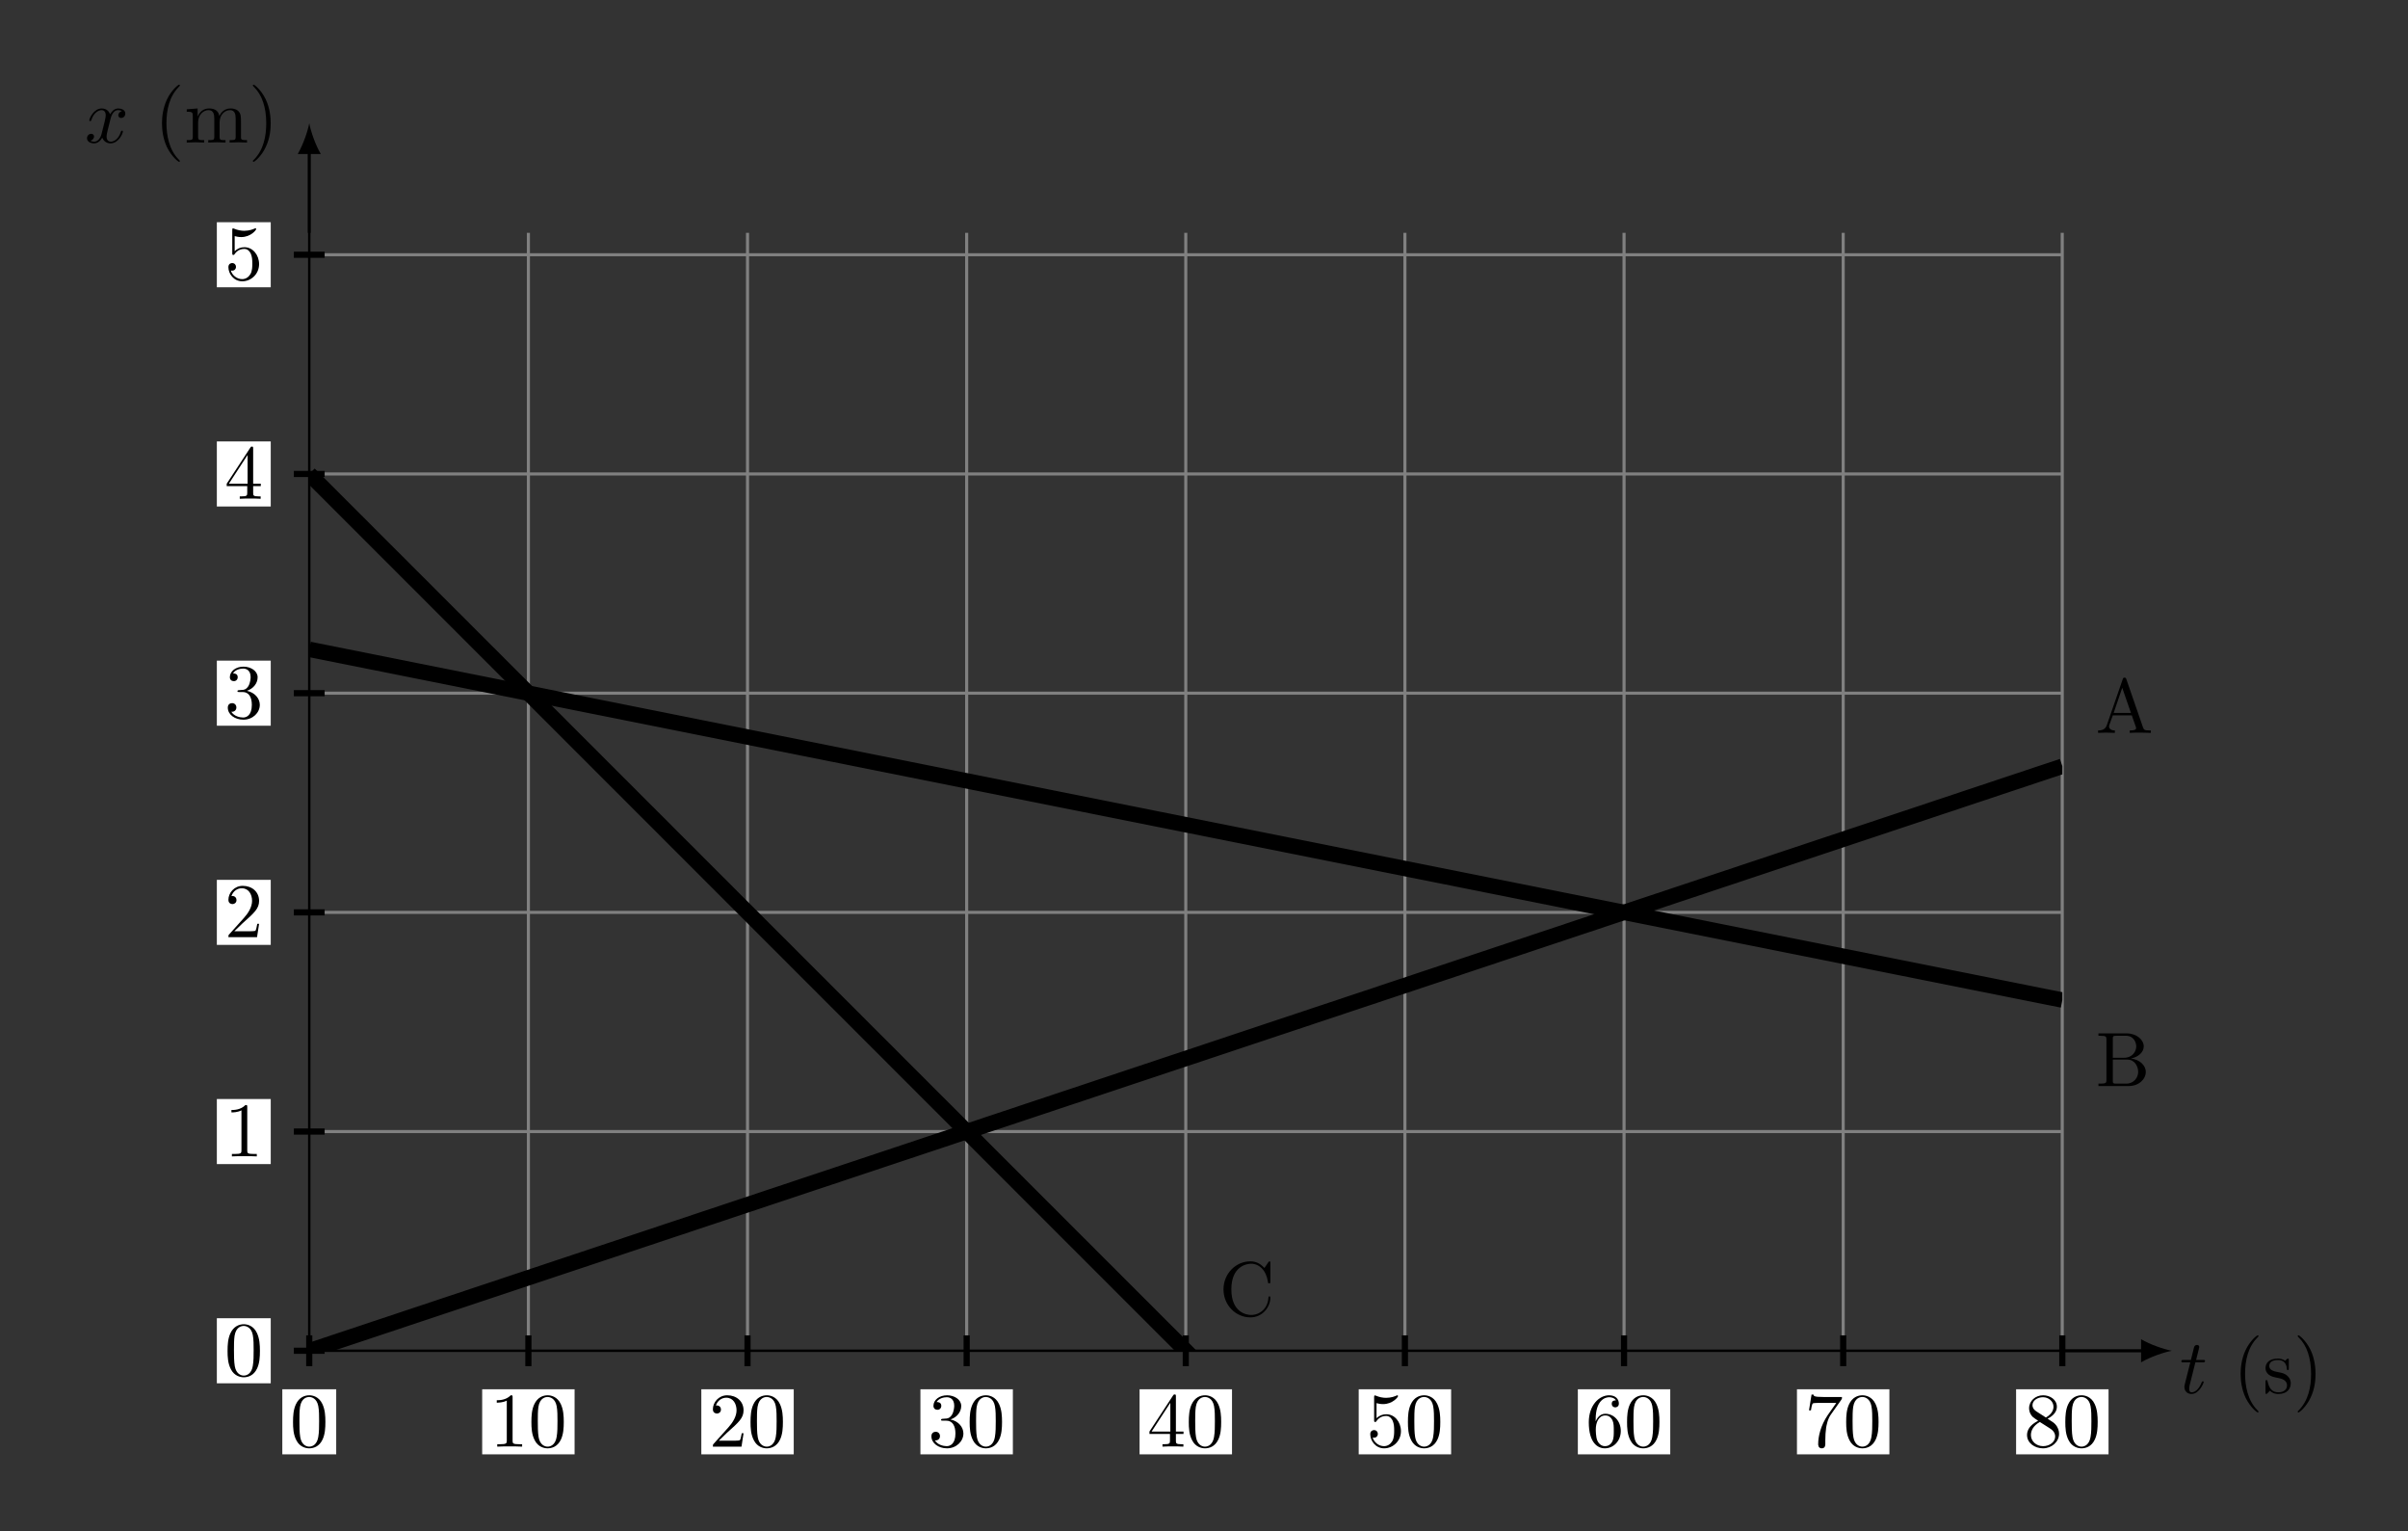 <?xml version="1.0" encoding="UTF-8"?>
<svg xmlns="http://www.w3.org/2000/svg" xmlns:xlink="http://www.w3.org/1999/xlink" width="311.497" height="198.037" viewBox="0 0 311.497 198.037">
<rect x="0" y="0" width="311.497" height="198.037" fill="#333333" stroke="none"/>
<defs>
<g>
<g id="glyph-0-0">
<path d="M 2.047 -3.984 L 2.984 -3.984 C 3.188 -3.984 3.297 -3.984 3.297 -4.188 C 3.297 -4.297 3.188 -4.297 3.016 -4.297 L 2.141 -4.297 C 2.5 -5.719 2.547 -5.906 2.547 -5.969 C 2.547 -6.141 2.422 -6.234 2.25 -6.234 C 2.219 -6.234 1.938 -6.234 1.859 -5.875 L 1.469 -4.297 L 0.531 -4.297 C 0.328 -4.297 0.234 -4.297 0.234 -4.109 C 0.234 -3.984 0.312 -3.984 0.516 -3.984 L 1.391 -3.984 C 0.672 -1.156 0.625 -0.984 0.625 -0.812 C 0.625 -0.266 1 0.109 1.547 0.109 C 2.562 0.109 3.125 -1.344 3.125 -1.422 C 3.125 -1.531 3.047 -1.531 3.016 -1.531 C 2.922 -1.531 2.906 -1.5 2.859 -1.391 C 2.438 -0.344 1.906 -0.109 1.562 -0.109 C 1.359 -0.109 1.25 -0.234 1.25 -0.562 C 1.25 -0.812 1.281 -0.875 1.312 -1.047 Z M 2.047 -3.984 "/>
</g>
<g id="glyph-0-1">
<path d="M 3.328 -3.016 C 3.391 -3.266 3.625 -4.188 4.312 -4.188 C 4.359 -4.188 4.609 -4.188 4.812 -4.062 C 4.531 -4 4.344 -3.766 4.344 -3.516 C 4.344 -3.359 4.453 -3.172 4.719 -3.172 C 4.938 -3.172 5.25 -3.344 5.25 -3.75 C 5.25 -4.266 4.672 -4.406 4.328 -4.406 C 3.75 -4.406 3.406 -3.875 3.281 -3.656 C 3.031 -4.312 2.5 -4.406 2.203 -4.406 C 1.172 -4.406 0.594 -3.125 0.594 -2.875 C 0.594 -2.766 0.703 -2.766 0.719 -2.766 C 0.797 -2.766 0.828 -2.797 0.844 -2.875 C 1.188 -3.938 1.844 -4.188 2.188 -4.188 C 2.375 -4.188 2.719 -4.094 2.719 -3.516 C 2.719 -3.203 2.547 -2.547 2.188 -1.141 C 2.031 -0.531 1.672 -0.109 1.234 -0.109 C 1.172 -0.109 0.953 -0.109 0.734 -0.234 C 0.984 -0.297 1.203 -0.5 1.203 -0.781 C 1.203 -1.047 0.984 -1.125 0.844 -1.125 C 0.531 -1.125 0.297 -0.875 0.297 -0.547 C 0.297 -0.094 0.781 0.109 1.219 0.109 C 1.891 0.109 2.25 -0.594 2.266 -0.641 C 2.391 -0.281 2.75 0.109 3.344 0.109 C 4.375 0.109 4.938 -1.172 4.938 -1.422 C 4.938 -1.531 4.859 -1.531 4.828 -1.531 C 4.734 -1.531 4.719 -1.484 4.688 -1.422 C 4.359 -0.344 3.688 -0.109 3.375 -0.109 C 2.984 -0.109 2.828 -0.422 2.828 -0.766 C 2.828 -0.984 2.875 -1.203 2.984 -1.641 Z M 3.328 -3.016 "/>
</g>
<g id="glyph-1-0">
<path d="M 3.297 2.391 C 3.297 2.359 3.297 2.344 3.125 2.172 C 1.891 0.922 1.562 -0.969 1.562 -2.5 C 1.562 -4.234 1.938 -5.969 3.172 -7.203 C 3.297 -7.328 3.297 -7.344 3.297 -7.375 C 3.297 -7.453 3.266 -7.484 3.203 -7.484 C 3.094 -7.484 2.203 -6.797 1.609 -5.531 C 1.109 -4.438 0.984 -3.328 0.984 -2.5 C 0.984 -1.719 1.094 -0.516 1.641 0.625 C 2.25 1.844 3.094 2.5 3.203 2.5 C 3.266 2.5 3.297 2.469 3.297 2.391 Z M 3.297 2.391 "/>
</g>
<g id="glyph-1-1">
<path d="M 3.594 -1.281 C 3.594 -1.797 3.297 -2.109 3.172 -2.219 C 2.844 -2.547 2.453 -2.625 2.031 -2.703 C 1.469 -2.812 0.812 -2.938 0.812 -3.516 C 0.812 -3.875 1.062 -4.281 1.922 -4.281 C 3.016 -4.281 3.078 -3.375 3.094 -3.078 C 3.094 -2.984 3.203 -2.984 3.203 -2.984 C 3.344 -2.984 3.344 -3.031 3.344 -3.219 L 3.344 -4.234 C 3.344 -4.391 3.344 -4.469 3.234 -4.469 C 3.188 -4.469 3.156 -4.469 3.031 -4.344 C 3 -4.312 2.906 -4.219 2.859 -4.188 C 2.484 -4.469 2.078 -4.469 1.922 -4.469 C 0.703 -4.469 0.328 -3.797 0.328 -3.234 C 0.328 -2.891 0.484 -2.609 0.75 -2.391 C 1.078 -2.141 1.359 -2.078 2.078 -1.938 C 2.297 -1.891 3.109 -1.734 3.109 -1.016 C 3.109 -0.516 2.766 -0.109 1.984 -0.109 C 1.141 -0.109 0.781 -0.672 0.594 -1.531 C 0.562 -1.656 0.562 -1.688 0.453 -1.688 C 0.328 -1.688 0.328 -1.625 0.328 -1.453 L 0.328 -0.125 C 0.328 0.047 0.328 0.109 0.438 0.109 C 0.484 0.109 0.5 0.094 0.688 -0.094 C 0.703 -0.109 0.703 -0.125 0.891 -0.312 C 1.328 0.094 1.781 0.109 1.984 0.109 C 3.125 0.109 3.594 -0.562 3.594 -1.281 Z M 3.594 -1.281 "/>
</g>
<g id="glyph-1-2">
<path d="M 2.875 -2.5 C 2.875 -3.266 2.766 -4.469 2.219 -5.609 C 1.625 -6.828 0.766 -7.484 0.672 -7.484 C 0.609 -7.484 0.562 -7.438 0.562 -7.375 C 0.562 -7.344 0.562 -7.328 0.75 -7.141 C 1.734 -6.156 2.297 -4.578 2.297 -2.5 C 2.297 -0.781 1.938 0.969 0.703 2.219 C 0.562 2.344 0.562 2.359 0.562 2.391 C 0.562 2.453 0.609 2.5 0.672 2.5 C 0.766 2.5 1.672 1.812 2.25 0.547 C 2.766 -0.547 2.875 -1.656 2.875 -2.5 Z M 2.875 -2.5 "/>
</g>
<g id="glyph-1-3">
<path d="M 8.109 0 L 8.109 -0.312 C 7.594 -0.312 7.344 -0.312 7.328 -0.609 L 7.328 -2.516 C 7.328 -3.375 7.328 -3.672 7.016 -4.031 C 6.875 -4.203 6.547 -4.406 5.969 -4.406 C 5.141 -4.406 4.688 -3.812 4.531 -3.422 C 4.391 -4.297 3.656 -4.406 3.203 -4.406 C 2.469 -4.406 2 -3.984 1.719 -3.359 L 1.719 -4.406 L 0.312 -4.297 L 0.312 -3.984 C 1.016 -3.984 1.094 -3.922 1.094 -3.422 L 1.094 -0.75 C 1.094 -0.312 0.984 -0.312 0.312 -0.312 L 0.312 0 L 1.453 -0.031 L 2.562 0 L 2.562 -0.312 C 1.891 -0.312 1.781 -0.312 1.781 -0.75 L 1.781 -2.594 C 1.781 -3.625 2.5 -4.188 3.125 -4.188 C 3.766 -4.188 3.875 -3.656 3.875 -3.078 L 3.875 -0.75 C 3.875 -0.312 3.766 -0.312 3.094 -0.312 L 3.094 0 L 4.219 -0.031 L 5.328 0 L 5.328 -0.312 C 4.672 -0.312 4.562 -0.312 4.562 -0.75 L 4.562 -2.594 C 4.562 -3.625 5.266 -4.188 5.906 -4.188 C 6.531 -4.188 6.641 -3.656 6.641 -3.078 L 6.641 -0.75 C 6.641 -0.312 6.531 -0.312 5.859 -0.312 L 5.859 0 L 6.984 -0.031 Z M 8.109 0 "/>
</g>
<g id="glyph-1-4">
<path d="M 7.141 0 L 7.141 -0.312 L 6.969 -0.312 C 6.375 -0.312 6.234 -0.375 6.125 -0.703 L 3.969 -6.938 C 3.922 -7.062 3.891 -7.141 3.734 -7.141 C 3.578 -7.141 3.547 -7.078 3.5 -6.938 L 1.438 -0.984 C 1.25 -0.469 0.859 -0.312 0.312 -0.312 L 0.312 0 L 1.328 -0.031 L 2.484 0 L 2.484 -0.312 C 1.984 -0.312 1.734 -0.562 1.734 -0.812 C 1.734 -0.844 1.75 -0.953 1.75 -0.969 L 2.219 -2.266 L 4.672 -2.266 L 5.203 -0.75 C 5.219 -0.703 5.234 -0.641 5.234 -0.609 C 5.234 -0.312 4.672 -0.312 4.406 -0.312 L 4.406 0 C 4.766 -0.031 5.469 -0.031 5.844 -0.031 Z M 4.562 -2.578 L 2.328 -2.578 L 3.438 -5.828 Z M 4.562 -2.578 "/>
</g>
<g id="glyph-1-5">
<path d="M 6.625 -2.328 C 6.625 -2.422 6.625 -2.5 6.5 -2.5 C 6.391 -2.5 6.391 -2.438 6.375 -2.328 C 6.297 -0.906 5.234 -0.094 4.141 -0.094 C 3.531 -0.094 1.578 -0.422 1.578 -3.406 C 1.578 -6.375 3.531 -6.719 4.141 -6.719 C 5.219 -6.719 6.109 -5.812 6.312 -4.359 C 6.328 -4.219 6.328 -4.188 6.469 -4.188 C 6.625 -4.188 6.625 -4.219 6.625 -4.422 L 6.625 -6.781 C 6.625 -6.953 6.625 -7.031 6.516 -7.031 C 6.484 -7.031 6.438 -7.031 6.359 -6.906 L 5.859 -6.172 C 5.5 -6.531 4.984 -7.031 4.031 -7.031 C 2.156 -7.031 0.562 -5.438 0.562 -3.406 C 0.562 -1.344 2.172 0.219 4.031 0.219 C 5.656 0.219 6.625 -1.172 6.625 -2.328 Z M 6.625 -2.328 "/>
</g>
<g id="glyph-1-6">
<path d="M 6.484 -1.828 C 6.484 -2.688 5.672 -3.438 4.562 -3.562 C 5.531 -3.75 6.219 -4.391 6.219 -5.125 C 6.219 -5.984 5.297 -6.812 4 -6.812 L 0.359 -6.812 L 0.359 -6.5 L 0.594 -6.5 C 1.359 -6.5 1.391 -6.391 1.391 -6.031 L 1.391 -0.781 C 1.391 -0.422 1.359 -0.312 0.594 -0.312 L 0.359 -0.312 L 0.359 0 L 4.266 0 C 5.594 0 6.484 -0.891 6.484 -1.828 Z M 5.25 -5.125 C 5.25 -4.484 4.766 -3.656 3.656 -3.656 L 2.219 -3.656 L 2.219 -6.094 C 2.219 -6.438 2.234 -6.5 2.703 -6.5 L 3.938 -6.5 C 4.906 -6.5 5.25 -5.656 5.25 -5.125 Z M 5.5 -1.828 C 5.5 -1.125 4.969 -0.312 3.953 -0.312 L 2.703 -0.312 C 2.234 -0.312 2.219 -0.375 2.219 -0.703 L 2.219 -3.422 L 4.094 -3.422 C 5.078 -3.422 5.5 -2.5 5.5 -1.828 Z M 5.5 -1.828 "/>
</g>
<g id="glyph-2-0">
<path d="M 4.578 -3.188 C 4.578 -3.984 4.531 -4.781 4.188 -5.516 C 3.734 -6.484 2.906 -6.641 2.5 -6.641 C 1.891 -6.641 1.172 -6.375 0.75 -5.453 C 0.438 -4.766 0.391 -3.984 0.391 -3.188 C 0.391 -2.438 0.422 -1.547 0.844 -0.781 C 1.266 0.016 2 0.219 2.484 0.219 C 3.016 0.219 3.781 0.016 4.219 -0.938 C 4.531 -1.625 4.578 -2.406 4.578 -3.188 Z M 2.484 0 C 2.094 0 1.5 -0.25 1.328 -1.203 C 1.219 -1.797 1.219 -2.719 1.219 -3.312 C 1.219 -3.953 1.219 -4.609 1.297 -5.141 C 1.484 -6.328 2.234 -6.422 2.484 -6.422 C 2.812 -6.422 3.469 -6.234 3.656 -5.25 C 3.766 -4.688 3.766 -3.938 3.766 -3.312 C 3.766 -2.562 3.766 -1.891 3.656 -1.25 C 3.5 -0.297 2.938 0 2.484 0 Z M 2.484 0 "/>
</g>
<g id="glyph-2-1">
<path d="M 2.938 -6.375 C 2.938 -6.625 2.938 -6.641 2.703 -6.641 C 2.078 -6 1.203 -6 0.891 -6 L 0.891 -5.688 C 1.094 -5.688 1.672 -5.688 2.188 -5.953 L 2.188 -0.781 C 2.188 -0.422 2.156 -0.312 1.266 -0.312 L 0.953 -0.312 L 0.953 0 C 1.297 -0.031 2.156 -0.031 2.562 -0.031 C 2.953 -0.031 3.828 -0.031 4.172 0 L 4.172 -0.312 L 3.859 -0.312 C 2.953 -0.312 2.938 -0.422 2.938 -0.781 Z M 2.938 -6.375 "/>
</g>
<g id="glyph-2-2">
<path d="M 1.266 -0.766 L 2.328 -1.797 C 3.875 -3.172 4.469 -3.703 4.469 -4.703 C 4.469 -5.844 3.578 -6.641 2.359 -6.641 C 1.234 -6.641 0.5 -5.719 0.5 -4.828 C 0.5 -4.281 1 -4.281 1.031 -4.281 C 1.203 -4.281 1.547 -4.391 1.547 -4.812 C 1.547 -5.062 1.359 -5.328 1.016 -5.328 C 0.938 -5.328 0.922 -5.328 0.891 -5.312 C 1.109 -5.969 1.656 -6.328 2.234 -6.328 C 3.141 -6.328 3.562 -5.516 3.562 -4.703 C 3.562 -3.906 3.078 -3.125 2.516 -2.5 L 0.609 -0.375 C 0.5 -0.266 0.5 -0.234 0.5 0 L 4.203 0 L 4.469 -1.734 L 4.234 -1.734 C 4.172 -1.438 4.109 -1 4 -0.844 C 3.938 -0.766 3.281 -0.766 3.062 -0.766 Z M 1.266 -0.766 "/>
</g>
<g id="glyph-2-3">
<path d="M 2.891 -3.516 C 3.703 -3.781 4.281 -4.469 4.281 -5.266 C 4.281 -6.078 3.406 -6.641 2.453 -6.641 C 1.453 -6.641 0.688 -6.047 0.688 -5.281 C 0.688 -4.953 0.906 -4.766 1.203 -4.766 C 1.5 -4.766 1.703 -4.984 1.703 -5.281 C 1.703 -5.766 1.234 -5.766 1.094 -5.766 C 1.391 -6.266 2.047 -6.391 2.406 -6.391 C 2.828 -6.391 3.375 -6.172 3.375 -5.281 C 3.375 -5.156 3.344 -4.578 3.094 -4.141 C 2.797 -3.656 2.453 -3.625 2.203 -3.625 C 2.125 -3.609 1.891 -3.594 1.812 -3.594 C 1.734 -3.578 1.672 -3.562 1.672 -3.469 C 1.672 -3.359 1.734 -3.359 1.906 -3.359 L 2.344 -3.359 C 3.156 -3.359 3.531 -2.688 3.531 -1.703 C 3.531 -0.344 2.844 -0.062 2.406 -0.062 C 1.969 -0.062 1.219 -0.234 0.875 -0.812 C 1.219 -0.766 1.531 -0.984 1.531 -1.359 C 1.531 -1.719 1.266 -1.922 0.984 -1.922 C 0.734 -1.922 0.422 -1.781 0.422 -1.344 C 0.422 -0.438 1.344 0.219 2.438 0.219 C 3.656 0.219 4.562 -0.688 4.562 -1.703 C 4.562 -2.516 3.922 -3.297 2.891 -3.516 Z M 2.891 -3.516 "/>
</g>
<g id="glyph-2-4">
<path d="M 2.938 -1.641 L 2.938 -0.781 C 2.938 -0.422 2.906 -0.312 2.172 -0.312 L 1.969 -0.312 L 1.969 0 C 2.375 -0.031 2.891 -0.031 3.312 -0.031 C 3.734 -0.031 4.25 -0.031 4.672 0 L 4.672 -0.312 L 4.453 -0.312 C 3.719 -0.312 3.703 -0.422 3.703 -0.781 L 3.703 -1.641 L 4.688 -1.641 L 4.688 -1.953 L 3.703 -1.953 L 3.703 -6.484 C 3.703 -6.688 3.703 -6.75 3.531 -6.75 C 3.453 -6.75 3.422 -6.75 3.344 -6.625 L 0.281 -1.953 L 0.281 -1.641 Z M 2.984 -1.953 L 0.562 -1.953 L 2.984 -5.672 Z M 2.984 -1.953 "/>
</g>
<g id="glyph-2-5">
<path d="M 4.469 -2 C 4.469 -3.188 3.656 -4.188 2.578 -4.188 C 2.109 -4.188 1.672 -4.031 1.312 -3.672 L 1.312 -5.625 C 1.516 -5.562 1.844 -5.5 2.156 -5.5 C 3.391 -5.5 4.094 -6.406 4.094 -6.531 C 4.094 -6.594 4.062 -6.641 3.984 -6.641 C 3.984 -6.641 3.953 -6.641 3.906 -6.609 C 3.703 -6.516 3.219 -6.312 2.547 -6.312 C 2.156 -6.312 1.688 -6.391 1.219 -6.594 C 1.141 -6.625 1.125 -6.625 1.109 -6.625 C 1 -6.625 1 -6.547 1 -6.391 L 1 -3.438 C 1 -3.266 1 -3.188 1.141 -3.188 C 1.219 -3.188 1.234 -3.203 1.281 -3.266 C 1.391 -3.422 1.75 -3.969 2.562 -3.969 C 3.078 -3.969 3.328 -3.516 3.406 -3.328 C 3.562 -2.953 3.594 -2.578 3.594 -2.078 C 3.594 -1.719 3.594 -1.125 3.344 -0.703 C 3.109 -0.312 2.734 -0.062 2.281 -0.062 C 1.562 -0.062 0.984 -0.594 0.812 -1.172 C 0.844 -1.172 0.875 -1.156 0.984 -1.156 C 1.312 -1.156 1.484 -1.406 1.484 -1.641 C 1.484 -1.891 1.312 -2.141 0.984 -2.141 C 0.844 -2.141 0.5 -2.062 0.5 -1.609 C 0.5 -0.75 1.188 0.219 2.297 0.219 C 3.453 0.219 4.469 -0.734 4.469 -2 Z M 4.469 -2 "/>
</g>
<g id="glyph-2-6">
<path d="M 1.312 -3.266 L 1.312 -3.516 C 1.312 -6.031 2.547 -6.391 3.062 -6.391 C 3.297 -6.391 3.719 -6.328 3.938 -5.984 C 3.781 -5.984 3.391 -5.984 3.391 -5.547 C 3.391 -5.234 3.625 -5.078 3.844 -5.078 C 4 -5.078 4.312 -5.172 4.312 -5.562 C 4.312 -6.156 3.875 -6.641 3.047 -6.641 C 1.766 -6.641 0.422 -5.359 0.422 -3.156 C 0.422 -0.484 1.578 0.219 2.5 0.219 C 3.609 0.219 4.562 -0.719 4.562 -2.031 C 4.562 -3.297 3.672 -4.25 2.562 -4.25 C 1.891 -4.25 1.516 -3.75 1.312 -3.266 Z M 2.5 -0.062 C 1.875 -0.062 1.578 -0.656 1.516 -0.812 C 1.328 -1.281 1.328 -2.078 1.328 -2.25 C 1.328 -3.031 1.656 -4.031 2.547 -4.031 C 2.719 -4.031 3.172 -4.031 3.484 -3.406 C 3.656 -3.047 3.656 -2.531 3.656 -2.047 C 3.656 -1.562 3.656 -1.062 3.484 -0.703 C 3.188 -0.109 2.734 -0.062 2.5 -0.062 Z M 2.5 -0.062 "/>
</g>
<g id="glyph-2-7">
<path d="M 4.75 -6.078 C 4.828 -6.188 4.828 -6.203 4.828 -6.422 L 2.406 -6.422 C 1.203 -6.422 1.172 -6.547 1.141 -6.734 L 0.891 -6.734 L 0.562 -4.688 L 0.812 -4.688 C 0.844 -4.844 0.922 -5.469 1.062 -5.594 C 1.125 -5.656 1.906 -5.656 2.031 -5.656 L 4.094 -5.656 C 3.984 -5.5 3.203 -4.406 2.984 -4.078 C 2.078 -2.734 1.75 -1.344 1.75 -0.328 C 1.75 -0.234 1.75 0.219 2.219 0.219 C 2.672 0.219 2.672 -0.234 2.672 -0.328 L 2.672 -0.844 C 2.672 -1.391 2.703 -1.938 2.781 -2.469 C 2.828 -2.703 2.953 -3.562 3.406 -4.172 Z M 4.75 -6.078 "/>
</g>
<g id="glyph-2-8">
<path d="M 1.625 -4.562 C 1.172 -4.859 1.125 -5.188 1.125 -5.359 C 1.125 -5.969 1.781 -6.391 2.484 -6.391 C 3.203 -6.391 3.844 -5.875 3.844 -5.156 C 3.844 -4.578 3.453 -4.109 2.859 -3.766 Z M 3.078 -3.609 C 3.797 -3.984 4.281 -4.5 4.281 -5.156 C 4.281 -6.078 3.406 -6.641 2.5 -6.641 C 1.5 -6.641 0.688 -5.906 0.688 -4.969 C 0.688 -4.797 0.703 -4.344 1.125 -3.875 C 1.234 -3.766 1.609 -3.516 1.859 -3.344 C 1.281 -3.047 0.422 -2.5 0.422 -1.5 C 0.422 -0.453 1.438 0.219 2.484 0.219 C 3.609 0.219 4.562 -0.609 4.562 -1.672 C 4.562 -2.031 4.453 -2.484 4.062 -2.906 C 3.875 -3.109 3.719 -3.203 3.078 -3.609 Z M 2.078 -3.188 L 3.312 -2.406 C 3.594 -2.219 4.062 -1.922 4.062 -1.312 C 4.062 -0.578 3.312 -0.062 2.5 -0.062 C 1.641 -0.062 0.922 -0.672 0.922 -1.5 C 0.922 -2.078 1.234 -2.719 2.078 -3.188 Z M 2.078 -3.188 "/>
</g>
</g>
<clipPath id="clip-0">
<path clip-rule="nonzero" d="M 40.004 70 L 266.781 70 L 266.781 174.68 L 40.004 174.68 Z M 40.004 70 "/>
</clipPath>
<clipPath id="clip-1">
<path clip-rule="nonzero" d="M 40.004 33 L 266.781 33 L 266.781 174.68 L 40.004 174.68 Z M 40.004 33 "/>
</clipPath>
<clipPath id="clip-2">
<path clip-rule="nonzero" d="M 40.004 55 L 266.781 55 L 266.781 158 L 40.004 158 Z M 40.004 55 "/>
</clipPath>
</defs>
<path fill="none" stroke-width="0.399" stroke-linecap="butt" stroke-linejoin="miter" stroke="rgb(50%, 50%, 50%)" stroke-opacity="1" stroke-miterlimit="10" d="M -0.001 0 L 226.776 0 M -0.001 28.348 L 226.776 28.348 M -0.001 56.692 L 226.776 56.692 M -0.001 85.039 L 226.776 85.039 M -0.001 113.387 L 226.776 113.387 M -0.001 141.735 L 226.776 141.735 M -0.001 0 L -0.001 144.571 M 28.347 0 L 28.347 144.571 M 56.694 0 L 56.694 144.571 M 85.042 0 L 85.042 144.571 M 113.386 0 L 113.386 144.571 M 141.733 0 L 141.733 144.571 M 170.081 0 L 170.081 144.571 M 198.429 0 L 198.429 144.571 M 226.765 0 L 226.765 144.571 " transform="matrix(1, 0, 0, -1, 40.005, 174.68)"/>
<path fill="none" stroke-width="0.399" stroke-linecap="butt" stroke-linejoin="miter" stroke="rgb(0%, 0%, 0%)" stroke-opacity="1" stroke-miterlimit="10" d="M -0.001 0 L 237.362 0 " transform="matrix(1, 0, 0, -1, 40.005, 174.68)"/>
<path fill-rule="nonzero" fill="rgb(0%, 0%, 0%)" fill-opacity="1" d="M 280.953 174.68 C 279.891 174.48 278.164 173.883 276.969 173.188 L 276.969 176.176 C 278.164 175.477 279.891 174.879 280.953 174.68 "/>
<g fill="rgb(0%, 0%, 0%)" fill-opacity="1">
<use xlink:href="#glyph-0-0" x="281.946" y="180.16"/>
</g>
<g fill="rgb(0%, 0%, 0%)" fill-opacity="1">
<use xlink:href="#glyph-1-0" x="288.861" y="180.16"/>
<use xlink:href="#glyph-1-1" x="292.736" y="180.16"/>
<use xlink:href="#glyph-1-2" x="296.662" y="180.16"/>
</g>
<path fill="none" stroke-width="0.797" stroke-linecap="butt" stroke-linejoin="miter" stroke="rgb(0%, 0%, 0%)" stroke-opacity="1" stroke-miterlimit="10" d="M -0.001 1.992 L -0.001 -1.992 " transform="matrix(1, 0, 0, -1, 40.005, 174.68)"/>
<path fill="none" stroke-width="0.797" stroke-linecap="butt" stroke-linejoin="miter" stroke="rgb(0%, 0%, 0%)" stroke-opacity="1" stroke-miterlimit="10" d="M 28.347 1.992 L 28.347 -1.992 " transform="matrix(1, 0, 0, -1, 40.005, 174.68)"/>
<path fill="none" stroke-width="0.797" stroke-linecap="butt" stroke-linejoin="miter" stroke="rgb(0%, 0%, 0%)" stroke-opacity="1" stroke-miterlimit="10" d="M 56.694 1.992 L 56.694 -1.992 " transform="matrix(1, 0, 0, -1, 40.005, 174.68)"/>
<path fill="none" stroke-width="0.797" stroke-linecap="butt" stroke-linejoin="miter" stroke="rgb(0%, 0%, 0%)" stroke-opacity="1" stroke-miterlimit="10" d="M 85.042 1.992 L 85.042 -1.992 " transform="matrix(1, 0, 0, -1, 40.005, 174.68)"/>
<path fill="none" stroke-width="0.797" stroke-linecap="butt" stroke-linejoin="miter" stroke="rgb(0%, 0%, 0%)" stroke-opacity="1" stroke-miterlimit="10" d="M 113.386 1.992 L 113.386 -1.992 " transform="matrix(1, 0, 0, -1, 40.005, 174.68)"/>
<path fill="none" stroke-width="0.797" stroke-linecap="butt" stroke-linejoin="miter" stroke="rgb(0%, 0%, 0%)" stroke-opacity="1" stroke-miterlimit="10" d="M 141.733 1.992 L 141.733 -1.992 " transform="matrix(1, 0, 0, -1, 40.005, 174.68)"/>
<path fill="none" stroke-width="0.797" stroke-linecap="butt" stroke-linejoin="miter" stroke="rgb(0%, 0%, 0%)" stroke-opacity="1" stroke-miterlimit="10" d="M 170.081 1.992 L 170.081 -1.992 " transform="matrix(1, 0, 0, -1, 40.005, 174.68)"/>
<path fill="none" stroke-width="0.797" stroke-linecap="butt" stroke-linejoin="miter" stroke="rgb(0%, 0%, 0%)" stroke-opacity="1" stroke-miterlimit="10" d="M 198.429 1.992 L 198.429 -1.992 " transform="matrix(1, 0, 0, -1, 40.005, 174.68)"/>
<path fill="none" stroke-width="0.797" stroke-linecap="butt" stroke-linejoin="miter" stroke="rgb(0%, 0%, 0%)" stroke-opacity="1" stroke-miterlimit="10" d="M 226.776 1.992 L 226.776 -1.992 " transform="matrix(1, 0, 0, -1, 40.005, 174.68)"/>
<path fill="none" stroke-width="0.399" stroke-linecap="butt" stroke-linejoin="miter" stroke="rgb(0%, 0%, 0%)" stroke-opacity="1" stroke-miterlimit="10" d="M -0.001 0 L -0.001 155.157 " transform="matrix(1, 0, 0, -1, 40.005, 174.68)"/>
<path fill-rule="nonzero" fill="rgb(0%, 0%, 0%)" fill-opacity="1" d="M 40.004 15.938 C 39.805 17 39.207 18.727 38.512 19.922 L 41.5 19.922 C 40.801 18.727 40.203 17 40.004 15.938 "/>
<g fill="rgb(0%, 0%, 0%)" fill-opacity="1">
<use xlink:href="#glyph-0-1" x="10.959" y="18.431"/>
</g>
<g fill="rgb(0%, 0%, 0%)" fill-opacity="1">
<use xlink:href="#glyph-1-0" x="19.97" y="18.431"/>
<use xlink:href="#glyph-1-3" x="23.845" y="18.431"/>
<use xlink:href="#glyph-1-2" x="32.144" y="18.431"/>
</g>
<path fill="none" stroke-width="0.797" stroke-linecap="butt" stroke-linejoin="miter" stroke="rgb(0%, 0%, 0%)" stroke-opacity="1" stroke-miterlimit="10" d="M 1.991 0 L -1.993 0 " transform="matrix(1, 0, 0, -1, 40.005, 174.68)"/>
<path fill="none" stroke-width="0.797" stroke-linecap="butt" stroke-linejoin="miter" stroke="rgb(0%, 0%, 0%)" stroke-opacity="1" stroke-miterlimit="10" d="M 1.991 28.348 L -1.993 28.348 " transform="matrix(1, 0, 0, -1, 40.005, 174.68)"/>
<path fill="none" stroke-width="0.797" stroke-linecap="butt" stroke-linejoin="miter" stroke="rgb(0%, 0%, 0%)" stroke-opacity="1" stroke-miterlimit="10" d="M 1.991 56.692 L -1.993 56.692 " transform="matrix(1, 0, 0, -1, 40.005, 174.68)"/>
<path fill="none" stroke-width="0.797" stroke-linecap="butt" stroke-linejoin="miter" stroke="rgb(0%, 0%, 0%)" stroke-opacity="1" stroke-miterlimit="10" d="M 1.991 85.039 L -1.993 85.039 " transform="matrix(1, 0, 0, -1, 40.005, 174.68)"/>
<path fill="none" stroke-width="0.797" stroke-linecap="butt" stroke-linejoin="miter" stroke="rgb(0%, 0%, 0%)" stroke-opacity="1" stroke-miterlimit="10" d="M 1.991 113.387 L -1.993 113.387 " transform="matrix(1, 0, 0, -1, 40.005, 174.68)"/>
<path fill="none" stroke-width="0.797" stroke-linecap="butt" stroke-linejoin="miter" stroke="rgb(0%, 0%, 0%)" stroke-opacity="1" stroke-miterlimit="10" d="M 1.991 141.735 L -1.993 141.735 " transform="matrix(1, 0, 0, -1, 40.005, 174.68)"/>
<path fill-rule="nonzero" fill="rgb(100%, 100%, 100%)" fill-opacity="1" d="M 36.52 188.074 L 43.492 188.074 L 43.492 179.66 L 36.52 179.66 Z M 36.52 188.074 "/>
<g fill="rgb(0%, 0%, 0%)" fill-opacity="1">
<use xlink:href="#glyph-2-0" x="37.515" y="187.078"/>
</g>
<path fill-rule="nonzero" fill="rgb(100%, 100%, 100%)" fill-opacity="1" d="M 62.375 188.074 L 74.328 188.074 L 74.328 179.66 L 62.375 179.66 Z M 62.375 188.074 "/>
<g fill="rgb(0%, 0%, 0%)" fill-opacity="1">
<use xlink:href="#glyph-2-1" x="63.37" y="187.078"/>
<use xlink:href="#glyph-2-0" x="68.351" y="187.078"/>
</g>
<path fill-rule="nonzero" fill="rgb(100%, 100%, 100%)" fill-opacity="1" d="M 90.723 188.074 L 102.676 188.074 L 102.676 179.66 L 90.723 179.66 Z M 90.723 188.074 "/>
<g fill="rgb(0%, 0%, 0%)" fill-opacity="1">
<use xlink:href="#glyph-2-2" x="91.717" y="187.078"/>
<use xlink:href="#glyph-2-0" x="96.698" y="187.078"/>
</g>
<path fill-rule="nonzero" fill="rgb(100%, 100%, 100%)" fill-opacity="1" d="M 119.066 188.074 L 131.023 188.074 L 131.023 179.66 L 119.066 179.66 Z M 119.066 188.074 "/>
<g fill="rgb(0%, 0%, 0%)" fill-opacity="1">
<use xlink:href="#glyph-2-3" x="120.063" y="187.078"/>
<use xlink:href="#glyph-2-0" x="125.044" y="187.078"/>
</g>
<path fill-rule="nonzero" fill="rgb(100%, 100%, 100%)" fill-opacity="1" d="M 147.414 188.074 L 159.371 188.074 L 159.371 179.66 L 147.414 179.66 Z M 147.414 188.074 "/>
<g fill="rgb(0%, 0%, 0%)" fill-opacity="1">
<use xlink:href="#glyph-2-4" x="148.41" y="187.078"/>
<use xlink:href="#glyph-2-0" x="153.391" y="187.078"/>
</g>
<path fill-rule="nonzero" fill="rgb(100%, 100%, 100%)" fill-opacity="1" d="M 175.762 188.074 L 187.715 188.074 L 187.715 179.66 L 175.762 179.66 Z M 175.762 188.074 "/>
<g fill="rgb(0%, 0%, 0%)" fill-opacity="1">
<use xlink:href="#glyph-2-5" x="176.756" y="187.078"/>
<use xlink:href="#glyph-2-0" x="181.737" y="187.078"/>
</g>
<path fill-rule="nonzero" fill="rgb(100%, 100%, 100%)" fill-opacity="1" d="M 204.109 188.074 L 216.062 188.074 L 216.062 179.66 L 204.109 179.66 Z M 204.109 188.074 "/>
<g fill="rgb(0%, 0%, 0%)" fill-opacity="1">
<use xlink:href="#glyph-2-6" x="205.103" y="187.078"/>
<use xlink:href="#glyph-2-0" x="210.084" y="187.078"/>
</g>
<path fill-rule="nonzero" fill="rgb(100%, 100%, 100%)" fill-opacity="1" d="M 232.453 188.074 L 244.41 188.074 L 244.41 179.66 L 232.453 179.66 Z M 232.453 188.074 "/>
<g fill="rgb(0%, 0%, 0%)" fill-opacity="1">
<use xlink:href="#glyph-2-7" x="233.449" y="187.078"/>
<use xlink:href="#glyph-2-0" x="238.43" y="187.078"/>
</g>
<path fill-rule="nonzero" fill="rgb(100%, 100%, 100%)" fill-opacity="1" d="M 260.801 188.074 L 272.758 188.074 L 272.758 179.66 L 260.801 179.66 Z M 260.801 188.074 "/>
<g fill="rgb(0%, 0%, 0%)" fill-opacity="1">
<use xlink:href="#glyph-2-8" x="261.795" y="187.078"/>
<use xlink:href="#glyph-2-0" x="266.776" y="187.078"/>
</g>
<path fill-rule="nonzero" fill="rgb(100%, 100%, 100%)" fill-opacity="1" d="M 28.051 178.887 L 35.023 178.887 L 35.023 170.473 L 28.051 170.473 Z M 28.051 178.887 "/>
<g fill="rgb(0%, 0%, 0%)" fill-opacity="1">
<use xlink:href="#glyph-2-0" x="29.046" y="177.89"/>
</g>
<path fill-rule="nonzero" fill="rgb(100%, 100%, 100%)" fill-opacity="1" d="M 28.051 150.539 L 35.023 150.539 L 35.023 142.125 L 28.051 142.125 Z M 28.051 150.539 "/>
<g fill="rgb(0%, 0%, 0%)" fill-opacity="1">
<use xlink:href="#glyph-2-1" x="29.046" y="149.544"/>
</g>
<path fill-rule="nonzero" fill="rgb(100%, 100%, 100%)" fill-opacity="1" d="M 28.051 122.191 L 35.023 122.191 L 35.023 113.781 L 28.051 113.781 Z M 28.051 122.191 "/>
<g fill="rgb(0%, 0%, 0%)" fill-opacity="1">
<use xlink:href="#glyph-2-2" x="29.046" y="121.197"/>
</g>
<path fill-rule="nonzero" fill="rgb(100%, 100%, 100%)" fill-opacity="1" d="M 28.051 93.848 L 35.023 93.848 L 35.023 85.434 L 28.051 85.434 Z M 28.051 93.848 "/>
<g fill="rgb(0%, 0%, 0%)" fill-opacity="1">
<use xlink:href="#glyph-2-3" x="29.046" y="92.851"/>
</g>
<path fill-rule="nonzero" fill="rgb(100%, 100%, 100%)" fill-opacity="1" d="M 28.051 65.5 L 35.023 65.5 L 35.023 57.086 L 28.051 57.086 Z M 28.051 65.5 "/>
<g fill="rgb(0%, 0%, 0%)" fill-opacity="1">
<use xlink:href="#glyph-2-4" x="29.046" y="64.505"/>
</g>
<path fill-rule="nonzero" fill="rgb(100%, 100%, 100%)" fill-opacity="1" d="M 28.051 37.152 L 35.023 37.152 L 35.023 28.738 L 28.051 28.738 Z M 28.051 37.152 "/>
<g fill="rgb(0%, 0%, 0%)" fill-opacity="1">
<use xlink:href="#glyph-2-5" x="29.046" y="36.158"/>
</g>
<g clip-path="url(#clip-0)">
<path fill="none" stroke-width="1.993" stroke-linecap="butt" stroke-linejoin="miter" stroke="rgb(0%, 0%, 0%)" stroke-opacity="1" stroke-miterlimit="10" d="M -0.001 0 L 2.28 0.758 L 3.417 1.141 L 6.839 2.278 L 7.975 2.66 L 11.397 3.797 L 12.534 4.18 L 14.815 4.938 L 15.952 5.317 L 17.093 5.7 L 19.374 6.457 L 20.511 6.836 L 21.651 7.219 L 23.933 7.977 L 25.069 8.356 L 26.21 8.739 L 28.491 9.496 L 29.628 9.875 L 30.768 10.258 L 31.909 10.637 L 33.046 11.016 L 35.327 11.774 L 36.468 12.157 L 37.604 12.535 L 39.886 13.293 L 41.026 13.676 L 42.163 14.055 L 44.444 14.813 L 45.585 15.196 L 46.722 15.575 L 49.003 16.332 L 50.14 16.715 L 53.561 17.852 L 54.698 18.235 L 56.979 18.992 L 58.116 19.371 L 59.257 19.754 L 61.538 20.512 L 62.675 20.891 L 63.815 21.274 L 66.097 22.032 L 67.233 22.41 L 68.374 22.789 L 69.515 23.172 L 70.655 23.551 L 71.792 23.93 L 72.933 24.309 L 74.073 24.692 L 75.214 25.071 L 76.35 25.45 L 77.491 25.828 L 78.632 26.211 L 79.768 26.59 L 82.05 27.348 L 83.19 27.731 L 84.327 28.11 L 86.608 28.867 L 87.745 29.25 L 91.167 30.387 L 92.304 30.77 L 95.725 31.907 L 96.862 32.289 L 100.284 33.426 L 101.421 33.809 L 103.702 34.567 L 104.839 34.946 L 105.979 35.328 L 108.261 36.086 L 109.397 36.465 L 110.538 36.848 L 112.819 37.606 L 113.956 37.985 L 115.097 38.364 L 116.237 38.746 L 117.374 39.125 L 118.515 39.504 L 119.655 39.887 L 120.796 40.266 L 121.933 40.645 L 123.073 41.024 L 124.214 41.407 L 125.354 41.785 L 126.491 42.164 L 128.772 42.922 L 129.913 43.305 L 131.05 43.684 L 133.331 44.442 L 134.468 44.825 L 137.89 45.961 L 139.026 46.344 L 142.448 47.481 L 143.585 47.864 L 145.866 48.621 L 147.003 49 L 148.143 49.379 L 149.284 49.762 L 150.425 50.141 L 151.561 50.52 L 152.702 50.899 L 153.843 51.282 L 154.983 51.66 L 156.12 52.039 L 157.261 52.418 L 158.401 52.801 L 159.538 53.18 L 161.819 53.938 L 162.96 54.321 L 164.097 54.7 L 166.378 55.457 L 167.518 55.84 L 168.655 56.219 L 170.936 56.977 L 172.073 57.36 L 175.495 58.496 L 176.632 58.879 L 180.054 60.016 L 181.19 60.399 L 183.472 61.157 L 184.608 61.535 L 185.749 61.918 L 188.03 62.676 L 189.167 63.055 L 190.308 63.438 L 192.589 64.196 L 193.725 64.575 L 194.866 64.957 L 197.147 65.715 L 198.284 66.094 L 199.425 66.477 L 201.706 67.235 L 202.843 67.614 L 203.983 67.996 L 205.124 68.375 L 206.261 68.754 L 208.542 69.512 L 209.683 69.895 L 210.819 70.274 L 213.1 71.032 L 214.237 71.414 L 217.659 72.551 L 218.796 72.934 L 222.218 74.071 L 223.354 74.453 L 226.776 75.59 " transform="matrix(1, 0, 0, -1, 40.005, 174.68)"/>
</g>
<g fill="rgb(0%, 0%, 0%)" fill-opacity="1">
<use xlink:href="#glyph-1-4" x="271.094" y="94.773"/>
</g>
<g clip-path="url(#clip-1)">
<path fill="none" stroke-width="1.993" stroke-linecap="butt" stroke-linejoin="miter" stroke="rgb(0%, 0%, 0%)" stroke-opacity="1" stroke-miterlimit="10" d="M -0.001 113.387 L 1.14 112.246 L 2.28 111.11 L 3.417 109.969 L 5.698 107.688 L 6.839 106.551 L 7.975 105.41 L 10.257 103.129 L 11.397 101.993 L 12.534 100.852 L 13.675 99.711 L 14.815 98.575 L 15.952 97.434 L 18.233 95.153 L 19.374 94.016 L 20.511 92.875 L 22.792 90.594 L 23.933 89.457 L 25.069 88.317 L 26.21 87.176 L 27.35 86.039 L 28.491 84.899 L 29.628 83.758 L 30.768 82.618 L 31.909 81.481 L 33.046 80.34 L 35.327 78.059 L 36.468 76.922 L 37.604 75.782 L 39.886 73.5 L 41.026 72.364 L 42.163 71.223 L 43.304 70.082 L 44.444 68.946 L 45.585 67.805 L 46.722 66.664 L 47.862 65.524 L 49.003 64.387 L 50.14 63.246 L 52.421 60.965 L 53.561 59.828 L 54.698 58.688 L 55.839 57.547 L 56.979 56.41 L 58.116 55.27 L 60.397 52.989 L 61.538 51.852 L 62.675 50.711 L 64.956 48.43 L 66.097 47.293 L 67.233 46.153 L 68.374 45.012 L 69.515 43.875 L 70.655 42.735 L 71.792 41.594 L 72.933 40.453 L 74.073 39.317 L 75.214 38.176 L 76.35 37.035 L 77.491 35.895 L 78.632 34.758 L 79.768 33.617 L 80.909 32.477 L 82.05 31.34 L 83.19 30.2 L 84.327 29.059 L 85.468 27.918 L 86.608 26.782 L 87.745 25.641 L 90.026 23.36 L 91.167 22.223 L 92.304 21.082 L 94.585 18.801 L 95.725 17.664 L 96.862 16.524 L 99.143 14.242 L 100.284 13.106 L 101.421 11.965 L 102.561 10.825 L 103.702 9.688 L 104.839 8.547 L 107.12 6.266 L 108.261 5.129 L 109.397 3.989 L 110.538 2.848 L 111.679 1.711 L 112.819 0.571 L 113.956 -0.57 L 115.097 -1.711 L 116.237 -2.847 L 117.374 -3.988 L 119.655 -6.269 L 120.796 -7.406 L 121.933 -8.547 L 124.214 -10.828 L 125.354 -11.965 L 126.491 -13.105 L 127.632 -14.246 L 128.772 -15.383 L 129.913 -16.523 L 131.05 -17.664 L 132.19 -18.804 L 133.331 -19.941 L 134.468 -21.082 L 136.749 -23.363 L 137.89 -24.5 L 139.026 -25.64 L 140.167 -26.781 L 141.308 -27.918 L 142.448 -29.058 L 143.585 -30.199 L 144.725 -31.34 L 145.866 -32.476 L 147.003 -33.617 L 149.284 -35.898 L 150.425 -37.035 L 151.561 -38.175 L 153.843 -40.457 L 154.983 -41.593 L 156.12 -42.734 L 157.261 -43.875 L 158.401 -45.011 L 159.538 -46.152 L 161.819 -48.433 L 162.96 -49.57 L 164.097 -50.711 L 166.378 -52.992 L 167.518 -54.129 L 168.655 -55.269 L 169.796 -56.41 L 170.936 -57.547 L 172.073 -58.687 L 174.354 -60.968 L 175.495 -62.105 L 176.632 -63.246 L 178.913 -65.527 L 180.054 -66.664 L 181.19 -67.804 L 186.89 -73.504 L 188.03 -74.64 L 189.167 -75.781 L 191.448 -78.062 L 192.589 -79.199 L 193.725 -80.34 L 194.866 -81.48 L 196.007 -82.617 L 197.147 -83.757 L 198.284 -84.898 L 199.425 -86.039 L 200.565 -87.175 L 201.706 -88.316 L 202.843 -89.457 L 203.983 -90.597 L 205.124 -91.734 L 206.261 -92.875 L 208.542 -95.156 L 209.683 -96.293 L 210.819 -97.433 L 211.96 -98.574 L 213.1 -99.711 L 214.237 -100.851 L 216.518 -103.132 L 217.659 -104.269 L 218.796 -105.41 L 221.077 -107.691 L 222.218 -108.828 L 223.354 -109.968 L 224.495 -111.109 L 225.636 -112.246 L 226.776 -113.386 " transform="matrix(1, 0, 0, -1, 40.005, 174.68)"/>
</g>
<g fill="rgb(0%, 0%, 0%)" fill-opacity="1">
<use xlink:href="#glyph-1-5" x="157.708" y="170.144"/>
</g>
<g clip-path="url(#clip-2)">
<path fill="none" stroke-width="1.993" stroke-linecap="butt" stroke-linejoin="miter" stroke="rgb(0%, 0%, 0%)" stroke-opacity="1" stroke-miterlimit="10" d="M -0.001 90.711 L 1.14 90.481 L 2.28 90.254 L 3.417 90.028 L 4.558 89.797 L 6.839 89.344 L 7.975 89.114 L 10.257 88.66 L 11.397 88.43 L 12.534 88.203 L 13.675 87.973 L 14.815 87.746 L 15.952 87.52 L 17.093 87.293 L 18.233 87.063 L 19.374 86.836 L 20.511 86.606 L 22.792 86.153 L 23.933 85.922 L 25.069 85.696 L 26.21 85.469 L 27.35 85.239 L 28.491 85.012 L 29.628 84.785 L 30.768 84.555 L 31.909 84.328 L 33.046 84.102 L 34.186 83.871 L 35.327 83.645 L 36.468 83.414 L 37.604 83.188 L 39.886 82.735 L 41.026 82.504 L 42.163 82.278 L 43.304 82.047 L 45.585 81.594 L 46.722 81.364 L 49.003 80.91 L 50.14 80.68 L 52.421 80.227 L 53.561 79.996 L 54.698 79.77 L 55.839 79.543 L 56.979 79.313 L 58.116 79.086 L 59.257 78.86 L 60.397 78.629 L 61.538 78.403 L 62.675 78.176 L 63.815 77.946 L 66.097 77.493 L 67.233 77.262 L 69.515 76.809 L 70.655 76.578 L 71.792 76.352 L 72.933 76.121 L 75.214 75.668 L 76.35 75.442 L 77.491 75.211 L 78.632 74.985 L 79.768 74.754 L 82.05 74.301 L 83.19 74.071 L 84.327 73.844 L 85.468 73.618 L 86.608 73.387 L 87.745 73.16 L 88.886 72.934 L 90.026 72.703 L 91.167 72.477 L 92.304 72.25 L 93.444 72.02 L 94.585 71.793 L 95.725 71.563 L 96.862 71.336 L 99.143 70.883 L 100.284 70.653 L 101.421 70.426 L 102.561 70.196 L 103.702 69.969 L 104.839 69.743 L 105.979 69.512 L 108.261 69.059 L 109.397 68.828 L 111.679 68.375 L 112.819 68.145 L 113.956 67.918 L 115.097 67.692 L 116.237 67.461 L 117.374 67.235 L 118.515 67.008 L 119.655 66.778 L 120.796 66.551 L 121.933 66.325 L 123.073 66.094 L 125.354 65.641 L 126.491 65.41 L 128.772 64.957 L 129.913 64.727 L 131.05 64.5 L 132.19 64.27 L 133.331 64.043 L 134.468 63.817 L 135.608 63.59 L 136.749 63.36 L 137.89 63.133 L 139.026 62.903 L 141.308 62.45 L 142.448 62.219 L 143.585 61.992 L 144.725 61.766 L 145.866 61.535 L 147.003 61.309 L 148.143 61.082 L 149.284 60.852 L 150.425 60.625 L 151.561 60.399 L 152.702 60.168 L 154.983 59.715 L 156.12 59.485 L 158.401 59.032 L 159.538 58.801 L 160.679 58.575 L 161.819 58.344 L 162.96 58.117 L 164.097 57.891 L 165.237 57.66 L 167.518 57.207 L 168.655 56.977 L 170.936 56.524 L 172.073 56.293 L 174.354 55.84 L 175.495 55.61 L 176.632 55.383 L 177.772 55.157 L 178.913 54.926 L 180.054 54.7 L 181.19 54.473 L 182.331 54.242 L 183.472 54.016 L 184.608 53.789 L 185.749 53.559 L 188.03 53.106 L 189.167 52.875 L 190.308 52.649 L 191.448 52.418 L 192.589 52.192 L 193.725 51.965 L 194.866 51.739 L 196.007 51.508 L 197.147 51.282 L 198.284 51.051 L 200.565 50.598 L 201.706 50.367 L 202.843 50.141 L 203.983 49.914 L 205.124 49.684 L 206.261 49.457 L 207.401 49.231 L 208.542 49 L 209.683 48.774 L 210.819 48.547 L 211.96 48.317 L 213.1 48.09 L 214.237 47.864 L 215.378 47.633 L 217.659 47.18 L 218.796 46.95 L 219.936 46.723 L 221.077 46.492 L 222.218 46.266 L 223.354 46.039 L 224.495 45.809 L 226.776 45.356 " transform="matrix(1, 0, 0, -1, 40.005, 174.68)"/>
</g>
<g fill="rgb(0%, 0%, 0%)" fill-opacity="1">
<use xlink:href="#glyph-1-6" x="271.094" y="140.447"/>
</g>
</svg>
